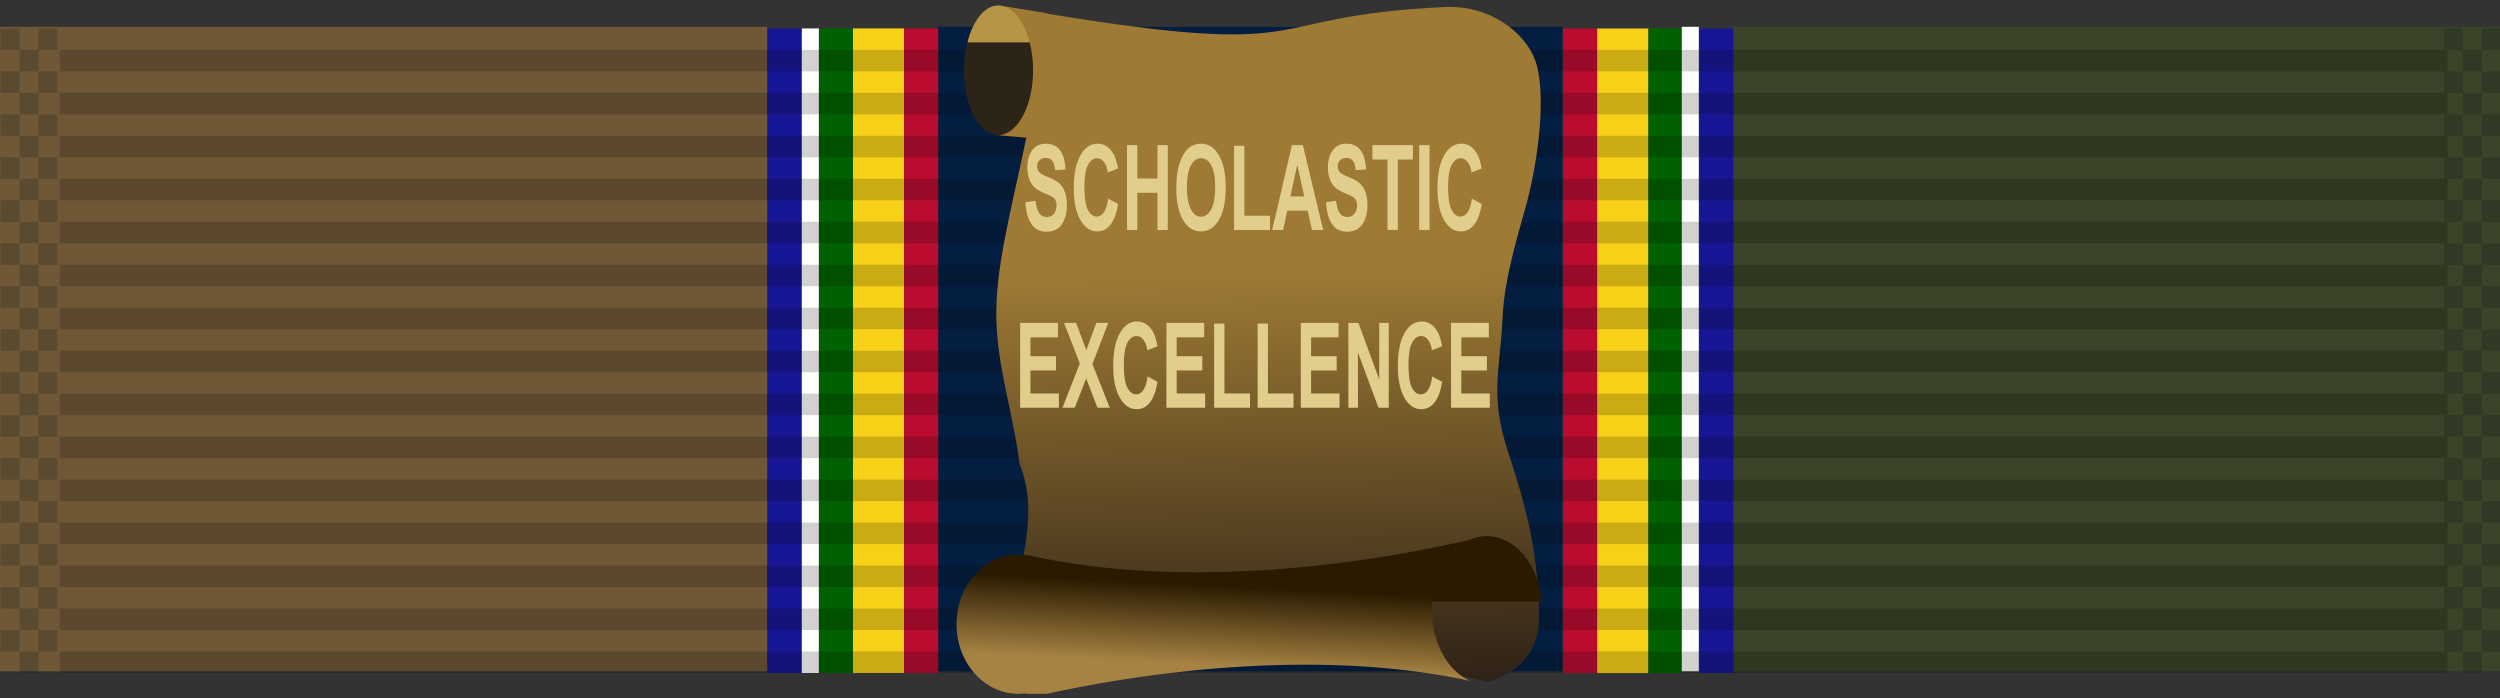 <?xml version="1.0" encoding="UTF-8" standalone="no"?>
<!-- Created with Inkscape (http://www.inkscape.org/) -->

<svg
   width="29.369mm"
   height="8.202mm"
   viewBox="0 0 29.369 8.202"
   version="1.1"
   id="svg27024"
   inkscape:version="1.3.2 (091e20e, 2023-11-25, custom)"
   sodipodi:docname="9.svg"
   xml:space="preserve"
   xmlns:inkscape="http://www.inkscape.org/namespaces/inkscape"
   xmlns:sodipodi="http://sodipodi.sourceforge.net/DTD/sodipodi-0.dtd"
   xmlns:xlink="http://www.w3.org/1999/xlink"
   xmlns="http://www.w3.org/2000/svg"
   xmlns:svg="http://www.w3.org/2000/svg"
   xmlns:rdf="http://www.w3.org/1999/02/22-rdf-syntax-ns#"
   xmlns:cc="http://creativecommons.org/ns#"
   xmlns:dc="http://purl.org/dc/elements/1.1/"><rect x="0" y="0" width="29.369" height="8.202" fill="#333333" stroke="none"/><sodipodi:namedview
     id="base"
     pagecolor="#ffffff"
     bordercolor="#666666"
     borderopacity="1.0"
     inkscape:pageopacity="0.0"
     inkscape:pageshadow="2"
     inkscape:zoom="5.6568543"
     inkscape:cx="49.497475"
     inkscape:cy="16.705398"
     inkscape:document-units="mm"
     inkscape:current-layer="layer1"
     showgrid="false"
     inkscape:window-width="1920"
     inkscape:window-height="1009"
     inkscape:window-x="-8"
     inkscape:window-y="-8"
     inkscape:window-maximized="1"
     inkscape:showpageshadow="0"
     inkscape:pagecheckerboard="0"
     inkscape:deskcolor="#505050"
     showguides="false" /><defs
     id="defs27018"><linearGradient
       id="linearGradient36"
       inkscape:collect="always"><stop
         style="stop-color:#291a00;stop-opacity:1;"
         offset="0.386"
         id="stop36" /><stop
         style="stop-color:#a68243;stop-opacity:1;"
         offset="1"
         id="stop37" /></linearGradient><linearGradient
       id="linearGradient34"
       inkscape:collect="always"><stop
         style="stop-color:#2f2317;stop-opacity:1;"
         offset="0"
         id="stop34" /><stop
         style="stop-color:#9e7a34;stop-opacity:1;"
         offset="0.607"
         id="stop35" /></linearGradient><inkscape:path-effect
       effect="fillet_chamfer"
       id="path-effect27"
       is_visible="true"
       lpeversion="1"
       nodesatellites_param="F,0,0,1,0,0,0,1 @ F,0,0,1,0,0,0,1 @ F,0,0,1,0,0,0,1 @ F,0,0,1,0,0,0,1 @ F,0,0,1,0,0,0,1 @ F,0,0,1,0,0,0,1 @ F,0,0,1,0,0.673,0,1 @ F,0,0,1,0,0,0,1 @ F,0,0,1,0,0,0,1 @ F,0,0,1,0,0.823,0,1 @ F,0,0,1,0,0,0,1 @ F,0,0,1,0,0,0,1"
       radius="0"
       unit="px"
       method="auto"
       mode="F"
       chamfer_steps="1"
       flexible="false"
       use_knot_distance="true"
       apply_no_radius="true"
       apply_with_radius="true"
       only_selected="false"
       hide_knots="false" /><inkscape:path-effect
       effect="fillet_chamfer"
       id="path-effect25"
       is_visible="true"
       lpeversion="1"
       nodesatellites_param="F,0,0,1,0,0,0,1 @ F,0,0,1,0,0,0,1 @ F,0,0,1,0,0,0,1 @ F,0,0,1,0,0,0,1 @ F,0,0,1,0,0,0,1 @ F,0,0,1,0,0,0,1 @ F,0,0,1,0,0,0,1 @ F,0,0,1,0,0,0,1 @ F,0,0,1,0,0,0,1 @ F,0,0,1,0,0.686,0,1 @ F,0,0,1,0,0,0,1"
       radius="0"
       unit="px"
       method="auto"
       mode="F"
       chamfer_steps="1"
       flexible="false"
       use_knot_distance="true"
       apply_no_radius="true"
       apply_with_radius="true"
       only_selected="false"
       hide_knots="false" /><inkscape:path-effect
       effect="fillet_chamfer"
       id="path-effect23"
       is_visible="true"
       lpeversion="1"
       nodesatellites_param="F,0,0,1,0,0,0,1 @ F,0,0,1,0,0,0,1 @ F,0,0,1,0,0,0,1 @ F,0,0,1,0,0,0,1 @ F,0,0,1,0,0,0,1 @ F,0,0,1,0,0,0,1 @ F,0,0,1,0,0,0,1 @ F,0,0,1,0,0,0,1 @ F,0,0,1,0,0,0,1 @ F,0,0,1,0,0.686,0,1 @ F,0,0,1,0,0,0,1"
       radius="0"
       unit="px"
       method="auto"
       mode="F"
       chamfer_steps="1"
       flexible="false"
       use_knot_distance="true"
       apply_no_radius="true"
       apply_with_radius="true"
       only_selected="false"
       hide_knots="false" /><inkscape:path-effect
       effect="fillet_chamfer"
       id="path-effect21"
       is_visible="true"
       lpeversion="1"
       nodesatellites_param="F,0,0,1,0,0,0,1 @ F,0,0,1,0,0,0,1 @ F,0,0,1,0,0,0,1 @ F,0,0,1,0,0,0,1 @ F,0,0,1,0,1.285,0,1 @ F,0,0,1,0,0,0,1 @ F,0,0,1,0,0,0,1 @ F,0,0,1,0,0,0,1 @ F,0,0,1,0,0,0,1 @ F,0,0,1,0,0.686,0,1 @ F,0,0,1,0,0,0,1"
       radius="0"
       unit="px"
       method="auto"
       mode="F"
       chamfer_steps="1"
       flexible="false"
       use_knot_distance="true"
       apply_no_radius="true"
       apply_with_radius="true"
       only_selected="false"
       hide_knots="false" /><inkscape:path-effect
       effect="fillet_chamfer"
       id="path-effect20"
       is_visible="true"
       lpeversion="1"
       nodesatellites_param="F,0,0,1,0,0,0,1 @ F,0,0,1,0,0,0,1 @ F,0,0,1,0,0,0,1 @ F,0,0,1,0,0,0,1 @ F,0,0,1,0,0,0,1 @ F,0,0,1,0,0,0,1 @ F,0,0,1,0,0,0,1 @ F,0,0,1,0,0,0,1 @ F,0,0,1,0,0,0,1 @ F,0,0,1,0,0,0,1 @ F,0,0,1,0,0,0,1 @ F,0,0,1,0,0,0,1 @ F,0,0,1,0,0,0,1"
       radius="0"
       unit="px"
       method="auto"
       mode="F"
       chamfer_steps="1"
       flexible="false"
       use_knot_distance="true"
       apply_no_radius="true"
       apply_with_radius="true"
       only_selected="false"
       hide_knots="false" /><linearGradient
       inkscape:collect="always"
       xlink:href="#linearGradient34"
       id="linearGradient35"
       x1="-57.127"
       y1="42.075"
       x2="-57.251"
       y2="35.995"
       gradientUnits="userSpaceOnUse" /><linearGradient
       inkscape:collect="always"
       xlink:href="#linearGradient36"
       id="linearGradient37"
       x1="-57.544"
       y1="40.733"
       x2="-57.601"
       y2="41.89"
       gradientUnits="userSpaceOnUse" /></defs><g
     transform="translate(71.482,-47.747)"
     id="layer1"
     inkscape:groupmode="layer"
     inkscape:label="Layer 1"
     style="display:inline"><g
       id="g63749"
       transform="translate(-142.041,-96.145)"
       style="display:inline"><rect
         y="144.207"
         x="-88.915"
         height="7.571"
         width="7.342"
         id="rect18704-5"
         style="opacity:1;fill:#041e42;fill-opacity:1;stroke:none;stroke-width:0.039;stroke-miterlimit:4;stroke-dasharray:none;stroke-dashoffset:0;stroke-opacity:1"
         transform="scale(-1,1)" /><rect
         y="144.207"
         x="-79.57"
         height="7.571"
         width="9.011"
         id="rect20168-56"
         style="opacity:1;fill:#705837;fill-opacity:1;stroke:none;stroke-width:0.044;stroke-miterlimit:4;stroke-dasharray:none;stroke-dashoffset:0;stroke-opacity:1"
         transform="scale(-1,1)" /><rect
         style="opacity:1;fill:#3b4328;fill-opacity:1;stroke:none;stroke-width:0.044;stroke-miterlimit:4;stroke-dasharray:none;stroke-dashoffset:0;stroke-opacity:1"
         id="rect63526"
         width="9.011"
         height="7.571"
         x="90.917"
         y="144.207" /><g
         transform="matrix(-1.009,0,0,0.795,153.1,27.748)"
         id="g63584"
         style="stroke-width:1.223"><rect
           style="opacity:1;fill:#171796;fill-opacity:1;stroke:none;stroke-width:0.01;stroke-miterlimit:4;stroke-dasharray:none;stroke-dashoffset:0;stroke-opacity:1"
           id="rect63574"
           width="0.397"
           height="9.525"
           x="61.622"
           y="146.514" /><rect
           y="146.514"
           x="62.218"
           height="9.525"
           width="0.397"
           id="rect63576"
           style="opacity:1;fill:#006100;fill-opacity:1;stroke:none;stroke-width:0.01;stroke-miterlimit:4;stroke-dasharray:none;stroke-dashoffset:0;stroke-opacity:1" /><rect
           style="opacity:1;fill:#f7d117;fill-opacity:1;stroke:none;stroke-width:0.013;stroke-miterlimit:4;stroke-dasharray:none;stroke-dashoffset:0;stroke-opacity:1"
           id="rect63578"
           width="0.595"
           height="9.525"
           x="62.615"
           y="146.514" /><rect
           y="146.514"
           x="63.21"
           height="9.525"
           width="0.397"
           id="rect63580"
           style="opacity:1;fill:#ba0c2f;fill-opacity:1;stroke:none;stroke-width:0.01;stroke-miterlimit:4;stroke-dasharray:none;stroke-dashoffset:0;stroke-opacity:1" /><rect
           style="opacity:1;fill:#000000;fill-opacity:0;stroke:none;stroke-width:0.007;stroke-miterlimit:4;stroke-dasharray:none;stroke-dashoffset:0;stroke-opacity:1"
           id="rect63582"
           width="0.198"
           height="9.525"
           x="62.019"
           y="146.514" /></g><g
         id="g63619"
         transform="matrix(0.841,0,0,0.795,12.06,29.516)"
         style="stroke-width:1.223"><g
           transform="matrix(1.2,0,0,1,6.336,-2.225)"
           id="g63572"
           style="stroke-width:1.223"><rect
             style="opacity:1;fill:#171796;fill-opacity:1;stroke:none;stroke-width:0.01;stroke-miterlimit:4;stroke-dasharray:none;stroke-dashoffset:0;stroke-opacity:1"
             id="rect19186-4"
             width="0.397"
             height="9.525"
             x="61.622"
             y="146.514" /><rect
             y="146.514"
             x="62.218"
             height="9.525"
             width="0.397"
             id="rect63518"
             style="opacity:1;fill:#006100;fill-opacity:1;stroke:none;stroke-width:0.01;stroke-miterlimit:4;stroke-dasharray:none;stroke-dashoffset:0;stroke-opacity:1" /><rect
             style="opacity:1;fill:#f7d117;fill-opacity:1;stroke:none;stroke-width:0.013;stroke-miterlimit:4;stroke-dasharray:none;stroke-dashoffset:0;stroke-opacity:1"
             id="rect63520"
             width="0.595"
             height="9.525"
             x="62.615"
             y="146.514" /><rect
             y="146.514"
             x="63.21"
             height="9.525"
             width="0.397"
             id="rect63522"
             style="opacity:1;fill:#ba0c2f;fill-opacity:1;stroke:none;stroke-width:0.01;stroke-miterlimit:4;stroke-dasharray:none;stroke-dashoffset:0;stroke-opacity:1" /><rect
             style="opacity:1;fill:#000000;fill-opacity:0;stroke:none;stroke-width:0.007;stroke-miterlimit:4;stroke-dasharray:none;stroke-dashoffset:0;stroke-opacity:1"
             id="rect63548"
             width="0.198"
             height="9.525"
             x="62.019"
             y="146.514" /></g><rect
           y="144.289"
           x="80.759"
           height="9.525"
           width="0.238"
           id="rect63586"
           style="opacity:1;vector-effect:none;fill:#ffffff;fill-opacity:1;stroke:none;stroke-width:1.46;stroke-linecap:butt;stroke-linejoin:miter;stroke-miterlimit:4;stroke-dasharray:none;stroke-dashoffset:0;stroke-opacity:1" /></g><rect
         y="144.207"
         x="90.316"
         height="7.571"
         width="0.2"
         id="rect63588"
         style="opacity:1;vector-effect:none;fill:#ffffff;fill-opacity:1;stroke:none;stroke-width:1.194;stroke-linecap:butt;stroke-linejoin:miter;stroke-miterlimit:4;stroke-dasharray:none;stroke-dashoffset:0;stroke-opacity:1" /><g
         id="g6508-12"
         transform="matrix(0.841,0,0,0.795,11.225,29.516)"
         style="stroke-width:1.223"><g
           transform="matrix(0.955,0,0,1,-1.205,-26.736)"
           id="g5723-38"
           style="stroke-width:1.223"><rect
             inkscape:tile-y0="27.053114"
             inkscape:tile-x0="5.4540401"
             id="use5371-58"
             y="171.342"
             x="76.013"
             height="0.318"
             width="34.925"
             style="fill:#000000;fill-opacity:0.18;stroke:none;stroke-width:1.047"
             inkscape:tile-cx="22.916539"
             inkscape:tile-cy="27.211864"
             inkscape:tile-w="34.924998"
             inkscape:tile-h="0.31749999" /><use
             height="100%"
             width="100%"
             x="0"
             y="0"
             inkscape:tiled-clone-of="#use5371-58"
             xlink:href="#use5371-58"
             transform="translate(0,0.635)"
             id="use5680-15"
             style="stroke-width:1.223" /><use
             height="100%"
             width="100%"
             x="0"
             y="0"
             inkscape:tiled-clone-of="#use5371-58"
             xlink:href="#use5371-58"
             transform="translate(0,1.27)"
             id="use5682-38"
             style="stroke-width:1.223" /><use
             height="100%"
             width="100%"
             x="0"
             y="0"
             inkscape:tiled-clone-of="#use5371-58"
             xlink:href="#use5371-58"
             transform="translate(0,1.905)"
             id="use5684-91"
             style="stroke-width:1.223" /><use
             height="100%"
             width="100%"
             x="0"
             y="0"
             inkscape:tiled-clone-of="#use5371-58"
             xlink:href="#use5371-58"
             transform="translate(0,2.54)"
             id="use5686-45"
             style="stroke-width:1.223" /><use
             height="100%"
             width="100%"
             x="0"
             y="0"
             inkscape:tiled-clone-of="#use5371-58"
             xlink:href="#use5371-58"
             transform="translate(0,3.175)"
             id="use5688-69"
             style="stroke-width:1.223" /><use
             height="100%"
             width="100%"
             x="0"
             y="0"
             inkscape:tiled-clone-of="#use5371-58"
             xlink:href="#use5371-58"
             transform="translate(0,3.81)"
             id="use5690-28"
             style="stroke-width:1.223" /><use
             height="100%"
             width="100%"
             x="0"
             y="0"
             inkscape:tiled-clone-of="#use5371-58"
             xlink:href="#use5371-58"
             transform="translate(0,4.445)"
             id="use5692-691"
             style="stroke-width:1.223" /><use
             height="100%"
             width="100%"
             x="0"
             y="0"
             inkscape:tiled-clone-of="#use5371-58"
             xlink:href="#use5371-58"
             transform="translate(0,5.08)"
             id="use5694-72"
             style="stroke-width:1.223" /><use
             height="100%"
             width="100%"
             x="0"
             y="0"
             inkscape:tiled-clone-of="#use5371-58"
             xlink:href="#use5371-58"
             transform="translate(0,5.715)"
             id="use5696-67"
             style="stroke-width:1.223" /><use
             height="100%"
             width="100%"
             x="0"
             y="0"
             inkscape:tiled-clone-of="#use5371-58"
             xlink:href="#use5371-58"
             transform="translate(0,6.35)"
             id="use5698-33"
             style="stroke-width:1.223" /><use
             height="100%"
             width="100%"
             x="0"
             y="0"
             inkscape:tiled-clone-of="#use5371-58"
             xlink:href="#use5371-58"
             transform="translate(0,6.985)"
             id="use5700-855"
             style="stroke-width:1.223" /><use
             height="100%"
             width="100%"
             x="0"
             y="0"
             inkscape:tiled-clone-of="#use5371-58"
             xlink:href="#use5371-58"
             transform="translate(0,7.62)"
             id="use5702-68"
             style="stroke-width:1.223" /><use
             height="100%"
             width="100%"
             x="0"
             y="0"
             inkscape:tiled-clone-of="#use5371-58"
             xlink:href="#use5371-58"
             transform="translate(0,8.255)"
             id="use5704-236"
             style="stroke-width:1.223" /><use
             height="100%"
             width="100%"
             x="0"
             y="0"
             inkscape:tiled-clone-of="#use5371-58"
             xlink:href="#use5371-58"
             transform="translate(0,8.89)"
             id="use5706-61"
             style="stroke-width:1.223" /></g><g
           transform="translate(1.794)"
           id="g6302-93"
           style="stroke-width:1.223"><rect
             style="opacity:1;fill:#001215;fill-opacity:0.196;stroke:none;stroke-width:0.031;stroke-miterlimit:4;stroke-dasharray:none;stroke-dashoffset:0;stroke-opacity:1"
             id="rect6165-856"
             width="0.265"
             height="0.318"
             x="68.765"
             y="144.289"
             inkscape:tile-cx="-1.6617989"
             inkscape:tile-cy="0.15874939"
             inkscape:tile-w="0.26458331"
             inkscape:tile-h="0.31749999"
             inkscape:tile-x0="-1.7940905"
             inkscape:tile-y0="-6.0546871e-007" /><use
             height="100%"
             width="100%"
             x="0"
             y="0"
             inkscape:tiled-clone-of="#rect6165-856"
             xlink:href="#rect6165-856"
             transform="translate(0,0.635)"
             id="use6169-64"
             style="stroke-width:1.223" /><use
             height="100%"
             width="100%"
             x="0"
             y="0"
             inkscape:tiled-clone-of="#rect6165-856"
             xlink:href="#rect6165-856"
             transform="translate(0,1.27)"
             id="use6171-840"
             style="stroke-width:1.223" /><use
             height="100%"
             width="100%"
             x="0"
             y="0"
             inkscape:tiled-clone-of="#rect6165-856"
             xlink:href="#rect6165-856"
             transform="translate(0,1.905)"
             id="use6173-00"
             style="stroke-width:1.223" /><use
             height="100%"
             width="100%"
             x="0"
             y="0"
             inkscape:tiled-clone-of="#rect6165-856"
             xlink:href="#rect6165-856"
             transform="translate(0,2.54)"
             id="use6175-04"
             style="stroke-width:1.223" /><use
             height="100%"
             width="100%"
             x="0"
             y="0"
             inkscape:tiled-clone-of="#rect6165-856"
             xlink:href="#rect6165-856"
             transform="translate(0,3.175)"
             id="use6177-02"
             style="stroke-width:1.223" /><use
             height="100%"
             width="100%"
             x="0"
             y="0"
             inkscape:tiled-clone-of="#rect6165-856"
             xlink:href="#rect6165-856"
             transform="translate(0,3.81)"
             id="use6179-332"
             style="stroke-width:1.223" /><use
             height="100%"
             width="100%"
             x="0"
             y="0"
             inkscape:tiled-clone-of="#rect6165-856"
             xlink:href="#rect6165-856"
             transform="translate(0,4.445)"
             id="use6181-04"
             style="stroke-width:1.223" /><use
             height="100%"
             width="100%"
             x="0"
             y="0"
             inkscape:tiled-clone-of="#rect6165-856"
             xlink:href="#rect6165-856"
             transform="translate(0,5.08)"
             id="use6183-69"
             style="stroke-width:1.223" /><use
             height="100%"
             width="100%"
             x="0"
             y="0"
             inkscape:tiled-clone-of="#rect6165-856"
             xlink:href="#rect6165-856"
             transform="translate(0,5.715)"
             id="use6185-39"
             style="stroke-width:1.223" /><use
             height="100%"
             width="100%"
             x="0"
             y="0"
             inkscape:tiled-clone-of="#rect6165-856"
             xlink:href="#rect6165-856"
             transform="translate(0,6.35)"
             id="use6187-255"
             style="stroke-width:1.223" /><use
             height="100%"
             width="100%"
             x="0"
             y="0"
             inkscape:tiled-clone-of="#rect6165-856"
             xlink:href="#rect6165-856"
             transform="translate(0,6.985)"
             id="use6189-99"
             style="stroke-width:1.223" /><use
             height="100%"
             width="100%"
             x="0"
             y="0"
             inkscape:tiled-clone-of="#rect6165-856"
             xlink:href="#rect6165-856"
             transform="translate(0,7.62)"
             id="use6191-126"
             style="stroke-width:1.223" /><use
             height="100%"
             width="100%"
             x="0"
             y="0"
             inkscape:tiled-clone-of="#rect6165-856"
             xlink:href="#rect6165-856"
             transform="translate(0,8.255)"
             id="use6193-408"
             style="stroke-width:1.223" /><use
             height="100%"
             width="100%"
             x="0"
             y="0"
             inkscape:tiled-clone-of="#rect6165-856"
             xlink:href="#rect6165-856"
             transform="translate(0,8.89)"
             id="use6195-72"
             style="stroke-width:1.223" /><use
             height="100%"
             width="100%"
             x="0"
             y="0"
             inkscape:tiled-clone-of="#rect6165-856"
             xlink:href="#rect6165-856"
             transform="translate(0.265,0.317)"
             id="use6197-45"
             style="stroke-width:1.223" /><use
             height="100%"
             width="100%"
             x="0"
             y="0"
             inkscape:tiled-clone-of="#rect6165-856"
             xlink:href="#rect6165-856"
             transform="translate(0.265,0.952)"
             id="use6199-663"
             style="stroke-width:1.223" /><use
             height="100%"
             width="100%"
             x="0"
             y="0"
             inkscape:tiled-clone-of="#rect6165-856"
             xlink:href="#rect6165-856"
             transform="translate(0.265,1.587)"
             id="use6201-107"
             style="stroke-width:1.223" /><use
             height="100%"
             width="100%"
             x="0"
             y="0"
             inkscape:tiled-clone-of="#rect6165-856"
             xlink:href="#rect6165-856"
             transform="translate(0.265,2.222)"
             id="use6203-81"
             style="stroke-width:1.223" /><use
             height="100%"
             width="100%"
             x="0"
             y="0"
             inkscape:tiled-clone-of="#rect6165-856"
             xlink:href="#rect6165-856"
             transform="translate(0.265,2.857)"
             id="use6205-55"
             style="stroke-width:1.223" /><use
             height="100%"
             width="100%"
             x="0"
             y="0"
             inkscape:tiled-clone-of="#rect6165-856"
             xlink:href="#rect6165-856"
             transform="translate(0.265,3.492)"
             id="use6207-08"
             style="stroke-width:1.223" /><use
             height="100%"
             width="100%"
             x="0"
             y="0"
             inkscape:tiled-clone-of="#rect6165-856"
             xlink:href="#rect6165-856"
             transform="translate(0.265,4.127)"
             id="use6209-52"
             style="stroke-width:1.223" /><use
             height="100%"
             width="100%"
             x="0"
             y="0"
             inkscape:tiled-clone-of="#rect6165-856"
             xlink:href="#rect6165-856"
             transform="translate(0.265,4.762)"
             id="use6211-97"
             style="stroke-width:1.223" /><use
             height="100%"
             width="100%"
             x="0"
             y="0"
             inkscape:tiled-clone-of="#rect6165-856"
             xlink:href="#rect6165-856"
             transform="translate(0.265,5.397)"
             id="use6213-863"
             style="stroke-width:1.223" /><use
             height="100%"
             width="100%"
             x="0"
             y="0"
             inkscape:tiled-clone-of="#rect6165-856"
             xlink:href="#rect6165-856"
             transform="translate(0.265,6.032)"
             id="use6215-13"
             style="stroke-width:1.223" /><use
             height="100%"
             width="100%"
             x="0"
             y="0"
             inkscape:tiled-clone-of="#rect6165-856"
             xlink:href="#rect6165-856"
             transform="translate(0.265,6.667)"
             id="use6217-92"
             style="stroke-width:1.223" /><use
             height="100%"
             width="100%"
             x="0"
             y="0"
             inkscape:tiled-clone-of="#rect6165-856"
             xlink:href="#rect6165-856"
             transform="translate(0.265,7.302)"
             id="use6219-073"
             style="stroke-width:1.223" /><use
             height="100%"
             width="100%"
             x="0"
             y="0"
             inkscape:tiled-clone-of="#rect6165-856"
             xlink:href="#rect6165-856"
             transform="translate(0.265,7.937)"
             id="use6221-82"
             style="stroke-width:1.223" /><use
             height="100%"
             width="100%"
             x="0"
             y="0"
             inkscape:tiled-clone-of="#rect6165-856"
             xlink:href="#rect6165-856"
             transform="translate(0.265,8.572)"
             id="use6223-232"
             style="stroke-width:1.223" /><use
             height="100%"
             width="100%"
             x="0"
             y="0"
             inkscape:tiled-clone-of="#rect6165-856"
             xlink:href="#rect6165-856"
             transform="translate(0.265,9.207)"
             id="use6225-94"
             style="stroke-width:1.223" /><use
             x="0"
             y="0"
             inkscape:tiled-clone-of="#rect6165-856"
             xlink:href="#rect6165-856"
             transform="translate(0.529)"
             id="use6227-30"
             width="100%"
             height="100%"
             style="stroke-width:1.223" /><use
             x="0"
             y="0"
             inkscape:tiled-clone-of="#rect6165-856"
             xlink:href="#rect6165-856"
             transform="translate(0.529,0.635)"
             id="use6229-36"
             width="100%"
             height="100%"
             style="stroke-width:1.223" /><use
             x="0"
             y="0"
             inkscape:tiled-clone-of="#rect6165-856"
             xlink:href="#rect6165-856"
             transform="translate(0.529,1.27)"
             id="use6231-542"
             width="100%"
             height="100%"
             style="stroke-width:1.223" /><use
             x="0"
             y="0"
             inkscape:tiled-clone-of="#rect6165-856"
             xlink:href="#rect6165-856"
             transform="translate(0.529,1.905)"
             id="use6233-83"
             width="100%"
             height="100%"
             style="stroke-width:1.223" /><use
             x="0"
             y="0"
             inkscape:tiled-clone-of="#rect6165-856"
             xlink:href="#rect6165-856"
             transform="translate(0.529,2.54)"
             id="use6235-15"
             width="100%"
             height="100%"
             style="stroke-width:1.223" /><use
             x="0"
             y="0"
             inkscape:tiled-clone-of="#rect6165-856"
             xlink:href="#rect6165-856"
             transform="translate(0.529,3.175)"
             id="use6237-026"
             width="100%"
             height="100%"
             style="stroke-width:1.223" /><use
             x="0"
             y="0"
             inkscape:tiled-clone-of="#rect6165-856"
             xlink:href="#rect6165-856"
             transform="translate(0.529,3.81)"
             id="use6239-941"
             width="100%"
             height="100%"
             style="stroke-width:1.223" /><use
             x="0"
             y="0"
             inkscape:tiled-clone-of="#rect6165-856"
             xlink:href="#rect6165-856"
             transform="translate(0.529,4.445)"
             id="use6241-98"
             width="100%"
             height="100%"
             style="stroke-width:1.223" /><use
             x="0"
             y="0"
             inkscape:tiled-clone-of="#rect6165-856"
             xlink:href="#rect6165-856"
             transform="translate(0.529,5.08)"
             id="use6243-51"
             width="100%"
             height="100%"
             style="stroke-width:1.223" /><use
             x="0"
             y="0"
             inkscape:tiled-clone-of="#rect6165-856"
             xlink:href="#rect6165-856"
             transform="translate(0.529,5.715)"
             id="use6245-77"
             width="100%"
             height="100%"
             style="stroke-width:1.223" /><use
             x="0"
             y="0"
             inkscape:tiled-clone-of="#rect6165-856"
             xlink:href="#rect6165-856"
             transform="translate(0.529,6.35)"
             id="use6247-88"
             width="100%"
             height="100%"
             style="stroke-width:1.223" /><use
             x="0"
             y="0"
             inkscape:tiled-clone-of="#rect6165-856"
             xlink:href="#rect6165-856"
             transform="translate(0.529,6.985)"
             id="use6249-088"
             width="100%"
             height="100%"
             style="stroke-width:1.223" /><use
             x="0"
             y="0"
             inkscape:tiled-clone-of="#rect6165-856"
             xlink:href="#rect6165-856"
             transform="translate(0.529,7.62)"
             id="use6251-71"
             width="100%"
             height="100%"
             style="stroke-width:1.223" /><use
             x="0"
             y="0"
             inkscape:tiled-clone-of="#rect6165-856"
             xlink:href="#rect6165-856"
             transform="translate(0.529,8.255)"
             id="use6253-622"
             width="100%"
             height="100%"
             style="stroke-width:1.223" /><use
             x="0"
             y="0"
             inkscape:tiled-clone-of="#rect6165-856"
             xlink:href="#rect6165-856"
             transform="translate(0.529,8.89)"
             id="use6255-106"
             width="100%"
             height="100%"
             style="stroke-width:1.223" /></g><g
           id="g6394-205"
           transform="translate(35.925)"
           style="stroke-width:1.223"><rect
             inkscape:tile-y0="-6.0546871e-007"
             inkscape:tile-x0="-1.7940905"
             inkscape:tile-h="0.31749999"
             inkscape:tile-w="0.26458331"
             inkscape:tile-cy="0.15874939"
             inkscape:tile-cx="-1.6617989"
             y="144.289"
             x="68.765"
             height="0.318"
             width="0.265"
             id="rect6304-31"
             style="opacity:1;fill:#001215;fill-opacity:0.196;stroke:none;stroke-width:0.031;stroke-miterlimit:4;stroke-dasharray:none;stroke-dashoffset:0;stroke-opacity:1" /><use
             id="use6306-84"
             transform="translate(0,0.635)"
             xlink:href="#rect6165-856"
             inkscape:tiled-clone-of="#rect6165-856"
             y="0"
             x="0"
             width="100%"
             height="100%"
             style="stroke-width:1.223" /><use
             id="use6308-36"
             transform="translate(0,1.27)"
             xlink:href="#rect6165-856"
             inkscape:tiled-clone-of="#rect6165-856"
             y="0"
             x="0"
             width="100%"
             height="100%"
             style="stroke-width:1.223" /><use
             id="use6310-41"
             transform="translate(0,1.905)"
             xlink:href="#rect6165-856"
             inkscape:tiled-clone-of="#rect6165-856"
             y="0"
             x="0"
             width="100%"
             height="100%"
             style="stroke-width:1.223" /><use
             id="use6312-11"
             transform="translate(0,2.54)"
             xlink:href="#rect6165-856"
             inkscape:tiled-clone-of="#rect6165-856"
             y="0"
             x="0"
             width="100%"
             height="100%"
             style="stroke-width:1.223" /><use
             id="use6314-40"
             transform="translate(0,3.175)"
             xlink:href="#rect6165-856"
             inkscape:tiled-clone-of="#rect6165-856"
             y="0"
             x="0"
             width="100%"
             height="100%"
             style="stroke-width:1.223" /><use
             id="use6316-18"
             transform="translate(0,3.81)"
             xlink:href="#rect6165-856"
             inkscape:tiled-clone-of="#rect6165-856"
             y="0"
             x="0"
             width="100%"
             height="100%"
             style="stroke-width:1.223" /><use
             id="use6318-65"
             transform="translate(0,4.445)"
             xlink:href="#rect6165-856"
             inkscape:tiled-clone-of="#rect6165-856"
             y="0"
             x="0"
             width="100%"
             height="100%"
             style="stroke-width:1.223" /><use
             id="use6320-86"
             transform="translate(0,5.08)"
             xlink:href="#rect6165-856"
             inkscape:tiled-clone-of="#rect6165-856"
             y="0"
             x="0"
             width="100%"
             height="100%"
             style="stroke-width:1.223" /><use
             id="use6322-82"
             transform="translate(0,5.715)"
             xlink:href="#rect6165-856"
             inkscape:tiled-clone-of="#rect6165-856"
             y="0"
             x="0"
             width="100%"
             height="100%"
             style="stroke-width:1.223" /><use
             id="use6324-04"
             transform="translate(0,6.35)"
             xlink:href="#rect6165-856"
             inkscape:tiled-clone-of="#rect6165-856"
             y="0"
             x="0"
             width="100%"
             height="100%"
             style="stroke-width:1.223" /><use
             id="use6326-884"
             transform="translate(0,6.985)"
             xlink:href="#rect6165-856"
             inkscape:tiled-clone-of="#rect6165-856"
             y="0"
             x="0"
             width="100%"
             height="100%"
             style="stroke-width:1.223" /><use
             id="use6328-62"
             transform="translate(0,7.62)"
             xlink:href="#rect6165-856"
             inkscape:tiled-clone-of="#rect6165-856"
             y="0"
             x="0"
             width="100%"
             height="100%"
             style="stroke-width:1.223" /><use
             id="use6330-68"
             transform="translate(0,8.255)"
             xlink:href="#rect6165-856"
             inkscape:tiled-clone-of="#rect6165-856"
             y="0"
             x="0"
             width="100%"
             height="100%"
             style="stroke-width:1.223" /><use
             id="use6332-350"
             transform="translate(0,8.89)"
             xlink:href="#rect6165-856"
             inkscape:tiled-clone-of="#rect6165-856"
             y="0"
             x="0"
             width="100%"
             height="100%"
             style="stroke-width:1.223" /><use
             id="use6334-81"
             transform="translate(0.265,0.317)"
             xlink:href="#rect6165-856"
             inkscape:tiled-clone-of="#rect6165-856"
             y="0"
             x="0"
             width="100%"
             height="100%"
             style="stroke-width:1.223" /><use
             id="use6336-55"
             transform="translate(0.265,0.952)"
             xlink:href="#rect6165-856"
             inkscape:tiled-clone-of="#rect6165-856"
             y="0"
             x="0"
             width="100%"
             height="100%"
             style="stroke-width:1.223" /><use
             id="use6338-783"
             transform="translate(0.265,1.587)"
             xlink:href="#rect6165-856"
             inkscape:tiled-clone-of="#rect6165-856"
             y="0"
             x="0"
             width="100%"
             height="100%"
             style="stroke-width:1.223" /><use
             id="use6340-969"
             transform="translate(0.265,2.222)"
             xlink:href="#rect6165-856"
             inkscape:tiled-clone-of="#rect6165-856"
             y="0"
             x="0"
             width="100%"
             height="100%"
             style="stroke-width:1.223" /><use
             id="use6342-031"
             transform="translate(0.265,2.857)"
             xlink:href="#rect6165-856"
             inkscape:tiled-clone-of="#rect6165-856"
             y="0"
             x="0"
             width="100%"
             height="100%"
             style="stroke-width:1.223" /><use
             id="use6344-62"
             transform="translate(0.265,3.492)"
             xlink:href="#rect6165-856"
             inkscape:tiled-clone-of="#rect6165-856"
             y="0"
             x="0"
             width="100%"
             height="100%"
             style="stroke-width:1.223" /><use
             id="use6346-49"
             transform="translate(0.265,4.127)"
             xlink:href="#rect6165-856"
             inkscape:tiled-clone-of="#rect6165-856"
             y="0"
             x="0"
             width="100%"
             height="100%"
             style="stroke-width:1.223" /><use
             id="use6348-46"
             transform="translate(0.265,4.762)"
             xlink:href="#rect6165-856"
             inkscape:tiled-clone-of="#rect6165-856"
             y="0"
             x="0"
             width="100%"
             height="100%"
             style="stroke-width:1.223" /><use
             id="use6350-97"
             transform="translate(0.265,5.397)"
             xlink:href="#rect6165-856"
             inkscape:tiled-clone-of="#rect6165-856"
             y="0"
             x="0"
             width="100%"
             height="100%"
             style="stroke-width:1.223" /><use
             id="use6352-71"
             transform="translate(0.265,6.032)"
             xlink:href="#rect6165-856"
             inkscape:tiled-clone-of="#rect6165-856"
             y="0"
             x="0"
             width="100%"
             height="100%"
             style="stroke-width:1.223" /><use
             id="use6354-93"
             transform="translate(0.265,6.667)"
             xlink:href="#rect6165-856"
             inkscape:tiled-clone-of="#rect6165-856"
             y="0"
             x="0"
             width="100%"
             height="100%"
             style="stroke-width:1.223" /><use
             id="use6356-89"
             transform="translate(0.265,7.302)"
             xlink:href="#rect6165-856"
             inkscape:tiled-clone-of="#rect6165-856"
             y="0"
             x="0"
             width="100%"
             height="100%"
             style="stroke-width:1.223" /><use
             id="use6358-58"
             transform="translate(0.265,7.937)"
             xlink:href="#rect6165-856"
             inkscape:tiled-clone-of="#rect6165-856"
             y="0"
             x="0"
             width="100%"
             height="100%"
             style="stroke-width:1.223" /><use
             id="use6360-93"
             transform="translate(0.265,8.572)"
             xlink:href="#rect6165-856"
             inkscape:tiled-clone-of="#rect6165-856"
             y="0"
             x="0"
             width="100%"
             height="100%"
             style="stroke-width:1.223" /><use
             id="use6362-27"
             transform="translate(0.265,9.207)"
             xlink:href="#rect6165-856"
             inkscape:tiled-clone-of="#rect6165-856"
             y="0"
             x="0"
             width="100%"
             height="100%"
             style="stroke-width:1.223" /><use
             height="100%"
             width="100%"
             id="use6364-28"
             transform="translate(0.529)"
             xlink:href="#rect6165-856"
             inkscape:tiled-clone-of="#rect6165-856"
             y="0"
             x="0"
             style="stroke-width:1.223" /><use
             height="100%"
             width="100%"
             id="use6366-50"
             transform="translate(0.529,0.635)"
             xlink:href="#rect6165-856"
             inkscape:tiled-clone-of="#rect6165-856"
             y="0"
             x="0"
             style="stroke-width:1.223" /><use
             height="100%"
             width="100%"
             id="use6368-15"
             transform="translate(0.529,1.27)"
             xlink:href="#rect6165-856"
             inkscape:tiled-clone-of="#rect6165-856"
             y="0"
             x="0"
             style="stroke-width:1.223" /><use
             height="100%"
             width="100%"
             id="use6370-86"
             transform="translate(0.529,1.905)"
             xlink:href="#rect6165-856"
             inkscape:tiled-clone-of="#rect6165-856"
             y="0"
             x="0"
             style="stroke-width:1.223" /><use
             height="100%"
             width="100%"
             id="use6372-1"
             transform="translate(0.529,2.54)"
             xlink:href="#rect6165-856"
             inkscape:tiled-clone-of="#rect6165-856"
             y="0"
             x="0"
             style="stroke-width:1.223" /><use
             height="100%"
             width="100%"
             id="use6374-55"
             transform="translate(0.529,3.175)"
             xlink:href="#rect6165-856"
             inkscape:tiled-clone-of="#rect6165-856"
             y="0"
             x="0"
             style="stroke-width:1.223" /><use
             height="100%"
             width="100%"
             id="use6376-0"
             transform="translate(0.529,3.81)"
             xlink:href="#rect6165-856"
             inkscape:tiled-clone-of="#rect6165-856"
             y="0"
             x="0"
             style="stroke-width:1.223" /><use
             height="100%"
             width="100%"
             id="use6378-68"
             transform="translate(0.529,4.445)"
             xlink:href="#rect6165-856"
             inkscape:tiled-clone-of="#rect6165-856"
             y="0"
             x="0"
             style="stroke-width:1.223" /><use
             height="100%"
             width="100%"
             id="use6380-85"
             transform="translate(0.529,5.08)"
             xlink:href="#rect6165-856"
             inkscape:tiled-clone-of="#rect6165-856"
             y="0"
             x="0"
             style="stroke-width:1.223" /><use
             height="100%"
             width="100%"
             id="use6382-70"
             transform="translate(0.529,5.715)"
             xlink:href="#rect6165-856"
             inkscape:tiled-clone-of="#rect6165-856"
             y="0"
             x="0"
             style="stroke-width:1.223" /><use
             height="100%"
             width="100%"
             id="use6384-380"
             transform="translate(0.529,6.35)"
             xlink:href="#rect6165-856"
             inkscape:tiled-clone-of="#rect6165-856"
             y="0"
             x="0"
             style="stroke-width:1.223" /><use
             height="100%"
             width="100%"
             id="use6386-27"
             transform="translate(0.529,6.985)"
             xlink:href="#rect6165-856"
             inkscape:tiled-clone-of="#rect6165-856"
             y="0"
             x="0"
             style="stroke-width:1.223" /><use
             height="100%"
             width="100%"
             id="use6388-89"
             transform="translate(0.529,7.62)"
             xlink:href="#rect6165-856"
             inkscape:tiled-clone-of="#rect6165-856"
             y="0"
             x="0"
             style="stroke-width:1.223" /><use
             height="100%"
             width="100%"
             id="use6390-67"
             transform="translate(0.529,8.255)"
             xlink:href="#rect6165-856"
             inkscape:tiled-clone-of="#rect6165-856"
             y="0"
             x="0"
             style="stroke-width:1.223" /><use
             height="100%"
             width="100%"
             id="use6392-56"
             transform="translate(0.529,8.89)"
             xlink:href="#rect6165-856"
             inkscape:tiled-clone-of="#rect6165-856"
             y="0"
             x="0"
             style="stroke-width:1.223" /></g></g><rect
         style="fill:none;stroke:none;stroke-width:0.1;stroke-dasharray:none"
         id="rect2"
         width="6.685"
         height="6.213"
         x="81.757"
         y="131.797" /></g><g
       id="g44"
       transform="matrix(1.311,0,0,1.311,17.905,0.618)"
       style="stroke-width:0.763"><path
         id="path14"
         style="display:inline;fill:url(#linearGradient35);stroke:none;stroke-width:0.076;stroke-dasharray:none"
         d="m -55.155,36.011 c -0.024,-9.36e-4 -0.049,-6.7e-4 -0.074,5.17e-4 -1.751,0.084 -1.06,0.473 -3.588,0.057 l 0.012,0.026 c 0.008,0.335 -0.097,0.661 -0.164,1.003 -0.112,0.573 -0.26,1.088 -0.283,1.548 -0.026,0.516 0.136,0.921 0.205,1.456 0.177,0.452 0.032,0.825 -0.187,1.872 0.397,-0.101 1.81,-0.094 2.314,-0.157 0.97,-0.082 1.113,0.021 2.066,0.243 0.265,-0.075 0.464,-0.266 0.463,-0.568 -0.003,-0.669 -0.164,-1.139 -0.28,-1.501 -0.162,-0.504 -0.072,-0.689 -0.045,-1.223 0.015,-0.303 0.11,-0.625 0.205,-0.965 0.094,-0.334 0.181,-0.899 0.107,-1.239 -0.063,-0.292 -0.383,-0.538 -0.75,-0.552 z"
         transform="translate(1.125e-6)"
         sodipodi:nodetypes="ccccsscccccscsscc" /><path
         id="circle10"
         style="display:inline;fill:url(#linearGradient37);fill-opacity:1;stroke:none;stroke-width:0.076;stroke-dasharray:none;stroke-opacity:1"
         d="m -54.872,40.753 c -0.003,7.03e-4 -0.006,0.001 -0.009,0.002 a 0.495,0.665 0 0 1 0.009,-10e-4 z m -0.131,0.031 c -1.108,0.258 -2.68,0.437 -3.992,0.134 v 0.004 a 0.553,0.624 0 0 0 -0.063,-0.004 0.553,0.624 0 0 0 -0.553,0.624 0.553,0.624 0 0 0 0.553,0.624 0.553,0.624 0 0 0 0.063,-0.005 v 0.005 h 0.194 c 1.083,-0.237 2.553,-0.388 3.799,-0.114 a 0.495,0.665 0 0 1 -0.349,-0.635 0.495,0.665 0 0 1 0.349,-0.635 z m 0.122,1.298 c 0.003,7.18e-4 0.006,0.001 0.009,0.002 v -0.001 a 0.495,0.665 0 0 1 -0.009,-10e-4 z" /><path
         id="circle30"
         style="display:inline;fill:#291a00;fill-opacity:1;stroke:none;stroke-width:0.076;stroke-dasharray:none;stroke-opacity:1"
         d="m -54.858,40.753 a 0.495,0.665 0 0 0 -0.491,0.586 h 0.982 a 0.495,0.665 0 0 0 -0.491,-0.586 z"
         transform="translate(1.125e-6)" /><path
         id="path23"
         style="display:inline;fill:#2c2417;fill-opacity:1;stroke:none;stroke-width:0.076;stroke-dasharray:none;stroke-opacity:1"
         d="m -59.24,35.998 a 0.304,0.582 0 0 0 -0.304,0.582 0.304,0.582 0 0 0 0.304,0.581 l 0.253,0.023 c 0.006,-0.029 0.012,-0.056 0.018,-0.086 0.067,-0.341 0.171,-0.666 0.164,-0.999 -0.004,-0.01 -0.008,-0.02 -0.012,-0.03 l -0.37,-0.063 h -5.17e-4 a 0.304,0.582 0 0 0 -0.053,-0.009 z"
         transform="translate(1.125e-6)" /><path
         id="path33"
         style="display:inline;fill:#b79547;fill-opacity:1;stroke:none;stroke-width:0.076;stroke-dasharray:none;stroke-opacity:1"
         d="m -59.24,35.998 a 0.304,0.582 0 0 0 -0.273,0.331 h 0.697 c 0.008,-0.076 0.013,-0.153 0.011,-0.23 -0.004,-0.01 -0.008,-0.02 -0.012,-0.03 l -0.37,-0.063 h -5.17e-4 a 0.304,0.582 0 0 0 -0.053,-0.009 z"
         transform="translate(1.125e-6)" /><path
         id="path25"
         style="display:inline;fill:#9e7a34;fill-opacity:1;stroke:none;stroke-width:0.076;stroke-dasharray:none;stroke-opacity:1"
         d="m -59.185,36.006 a 0.316,0.582 0 0 1 0.26,0.573 0.316,0.582 0 0 1 -0.316,0.581 l 0.263,0.023 c 0.006,-0.029 0.013,-0.056 0.019,-0.086 0.069,-0.341 0.177,-0.666 0.17,-0.999 -0.004,-0.01 -0.008,-0.02 -0.012,-0.03 z" /><g
         id="text37"
         style="font-weight:bold;font-size:0.823px;line-height:1.5;font-family:Arial;-inkscape-font-specification:'Arial Bold';letter-spacing:0px;word-spacing:0px;text-orientation:upright;fill:#e1cd8c;stroke-width:0.076"
         transform="scale(0.775,1.291)"
         aria-label="SCHOLASTIC&#10;EXCELLENCE"><path
           style="text-align:center;text-anchor:middle"
           d="m -76.12,29.25 0.116,-0.011 q 0.01,0.058 0.042,0.086 0.032,0.027 0.086,0.027 0.057,0 0.086,-0.024 0.029,-0.025 0.029,-0.057 0,-0.021 -0.012,-0.035 -0.012,-0.015 -0.043,-0.026 -0.021,-0.007 -0.095,-0.026 -0.096,-0.024 -0.134,-0.058 -0.054,-0.049 -0.054,-0.119 0,-0.045 0.025,-0.084 0.026,-0.039 0.074,-0.06 0.048,-0.02 0.116,-0.02 0.111,0 0.167,0.049 0.056,0.049 0.059,0.13 l -0.119,0.005 q -0.008,-0.045 -0.033,-0.065 -0.025,-0.02 -0.075,-0.02 -0.052,0 -0.081,0.021 -0.019,0.014 -0.019,0.037 0,0.021 0.018,0.036 0.022,0.019 0.109,0.039 0.087,0.02 0.128,0.043 0.042,0.022 0.065,0.06 0.024,0.038 0.024,0.094 0,0.051 -0.028,0.095 -0.028,0.044 -0.08,0.066 -0.051,0.021 -0.128,0.021 -0.112,0 -0.172,-0.051 -0.06,-0.052 -0.072,-0.151 z m 0.956,-0.025 0.115,0.037 q -0.027,0.096 -0.088,0.143 -0.061,0.047 -0.156,0.047 -0.117,0 -0.193,-0.08 -0.076,-0.08 -0.076,-0.219 0,-0.147 0.076,-0.228 0.076,-0.082 0.2,-0.082 0.108,0 0.176,0.064 0.04,0.038 0.06,0.108 l -0.118,0.028 q -0.01,-0.046 -0.044,-0.072 -0.033,-0.027 -0.08,-0.027 -0.065,0 -0.106,0.047 -0.041,0.047 -0.041,0.152 0,0.112 0.04,0.159 0.04,0.047 0.104,0.047 0.047,0 0.082,-0.03 0.034,-0.03 0.049,-0.095 z m 0.218,0.217 v -0.589 h 0.119 v 0.232 h 0.233 v -0.232 h 0.119 v 0.589 h -0.119 v -0.258 h -0.233 v 0.258 z m 0.57,-0.291 q 0,-0.09 0.027,-0.151 0.02,-0.045 0.055,-0.081 0.035,-0.036 0.076,-0.053 0.055,-0.023 0.127,-0.023 0.13,0 0.208,0.081 0.078,0.081 0.078,0.225 0,0.143 -0.078,0.223 -0.078,0.08 -0.207,0.08 -0.131,0 -0.209,-0.08 -0.078,-0.08 -0.078,-0.221 z m 0.123,-0.004 q 0,0.1 0.046,0.152 0.046,0.051 0.117,0.051 0.071,0 0.117,-0.051 0.046,-0.051 0.046,-0.154 0,-0.101 -0.045,-0.151 -0.044,-0.05 -0.118,-0.05 -0.074,0 -0.119,0.051 -0.045,0.05 -0.045,0.152 z m 0.545,0.295 v -0.584 h 0.119 v 0.485 h 0.296 v 0.099 z m 1.03,0 h -0.129 l -0.051,-0.134 h -0.235 l -0.049,0.134 h -0.126 l 0.229,-0.589 h 0.126 z m -0.219,-0.233 -0.081,-0.219 -0.08,0.219 z m 0.252,0.041 0.116,-0.011 q 0.01,0.058 0.042,0.086 0.032,0.027 0.086,0.027 0.057,0 0.086,-0.024 0.029,-0.025 0.029,-0.057 0,-0.021 -0.012,-0.035 -0.012,-0.015 -0.043,-0.026 -0.021,-0.007 -0.095,-0.026 -0.096,-0.024 -0.134,-0.058 -0.054,-0.049 -0.054,-0.119 0,-0.045 0.025,-0.084 0.026,-0.039 0.074,-0.06 0.048,-0.02 0.116,-0.02 0.111,0 0.167,0.049 0.056,0.049 0.059,0.13 l -0.119,0.005 q -0.008,-0.045 -0.033,-0.065 -0.025,-0.02 -0.075,-0.02 -0.052,0 -0.081,0.021 -0.019,0.014 -0.019,0.037 0,0.021 0.018,0.036 0.022,0.019 0.109,0.039 0.087,0.02 0.128,0.043 0.042,0.022 0.065,0.06 0.024,0.038 0.024,0.094 0,0.051 -0.028,0.095 -0.028,0.044 -0.08,0.066 -0.051,0.021 -0.128,0.021 -0.112,0 -0.172,-0.051 -0.06,-0.052 -0.072,-0.151 z m 0.711,0.192 v -0.489 h -0.175 v -0.1 h 0.468 v 0.1 h -0.174 v 0.489 z m 0.366,0 v -0.589 h 0.119 v 0.589 z m 0.609,-0.217 0.115,0.037 q -0.027,0.096 -0.088,0.143 -0.061,0.047 -0.156,0.047 -0.117,0 -0.193,-0.08 -0.076,-0.08 -0.076,-0.219 0,-0.147 0.076,-0.228 0.076,-0.082 0.2,-0.082 0.108,0 0.176,0.064 0.04,0.038 0.06,0.108 l -0.118,0.028 q -0.01,-0.046 -0.044,-0.072 -0.033,-0.027 -0.08,-0.027 -0.065,0 -0.106,0.047 -0.041,0.047 -0.041,0.152 0,0.112 0.04,0.159 0.04,0.047 0.104,0.047 0.047,0 0.082,-0.03 0.034,-0.03 0.049,-0.095 z"
           id="path44" /><path
           style="text-align:center;text-anchor:middle"
           d="M -76.182,30.676 V 30.087 h 0.437 v 0.1 h -0.318 v 0.131 h 0.296 v 0.099 h -0.296 v 0.16 h 0.329 v 0.099 z m 0.489,0 0.201,-0.307 -0.182,-0.282 h 0.139 l 0.118,0.189 0.116,-0.189 h 0.138 l -0.183,0.286 0.201,0.303 h -0.143 l -0.131,-0.204 -0.131,0.204 z m 0.985,-0.217 0.115,0.037 q -0.027,0.096 -0.088,0.143 -0.061,0.047 -0.156,0.047 -0.117,0 -0.193,-0.08 -0.076,-0.08 -0.076,-0.219 0,-0.147 0.076,-0.228 0.076,-0.082 0.2,-0.082 0.108,0 0.176,0.064 0.04,0.038 0.06,0.108 l -0.118,0.028 q -0.01,-0.046 -0.044,-0.072 -0.033,-0.027 -0.08,-0.027 -0.065,0 -0.106,0.047 -0.041,0.047 -0.041,0.152 0,0.112 0.04,0.159 0.04,0.047 0.104,0.047 0.047,0 0.082,-0.03 0.034,-0.03 0.049,-0.095 z m 0.217,0.217 V 30.087 h 0.437 v 0.1 h -0.318 v 0.131 h 0.296 v 0.099 h -0.296 v 0.16 h 0.329 v 0.099 z m 0.552,0 v -0.584 h 0.119 v 0.485 h 0.296 v 0.099 z m 0.503,0 v -0.584 h 0.119 v 0.485 h 0.296 v 0.099 z m 0.499,0 V 30.087 h 0.437 v 0.1 h -0.318 v 0.131 h 0.296 v 0.099 h -0.296 v 0.16 h 0.329 v 0.099 z m 0.55,0 V 30.087 h 0.116 l 0.241,0.393 V 30.087 h 0.11 v 0.589 h -0.119 l -0.237,-0.384 v 0.384 z m 0.97,-0.217 0.115,0.037 q -0.027,0.096 -0.088,0.143 -0.061,0.047 -0.156,0.047 -0.117,0 -0.193,-0.08 -0.076,-0.08 -0.076,-0.219 0,-0.147 0.076,-0.228 0.076,-0.082 0.2,-0.082 0.108,0 0.176,0.064 0.04,0.038 0.06,0.108 l -0.118,0.028 q -0.01,-0.046 -0.044,-0.072 -0.033,-0.027 -0.08,-0.027 -0.065,0 -0.106,0.047 -0.041,0.047 -0.041,0.152 0,0.112 0.04,0.159 0.04,0.047 0.104,0.047 0.047,0 0.082,-0.03 0.034,-0.03 0.049,-0.095 z m 0.217,0.217 V 30.087 h 0.437 v 0.1 h -0.318 v 0.131 h 0.296 v 0.099 h -0.296 v 0.16 h 0.329 v 0.099 z"
           id="path45" /></g></g></g></svg>
